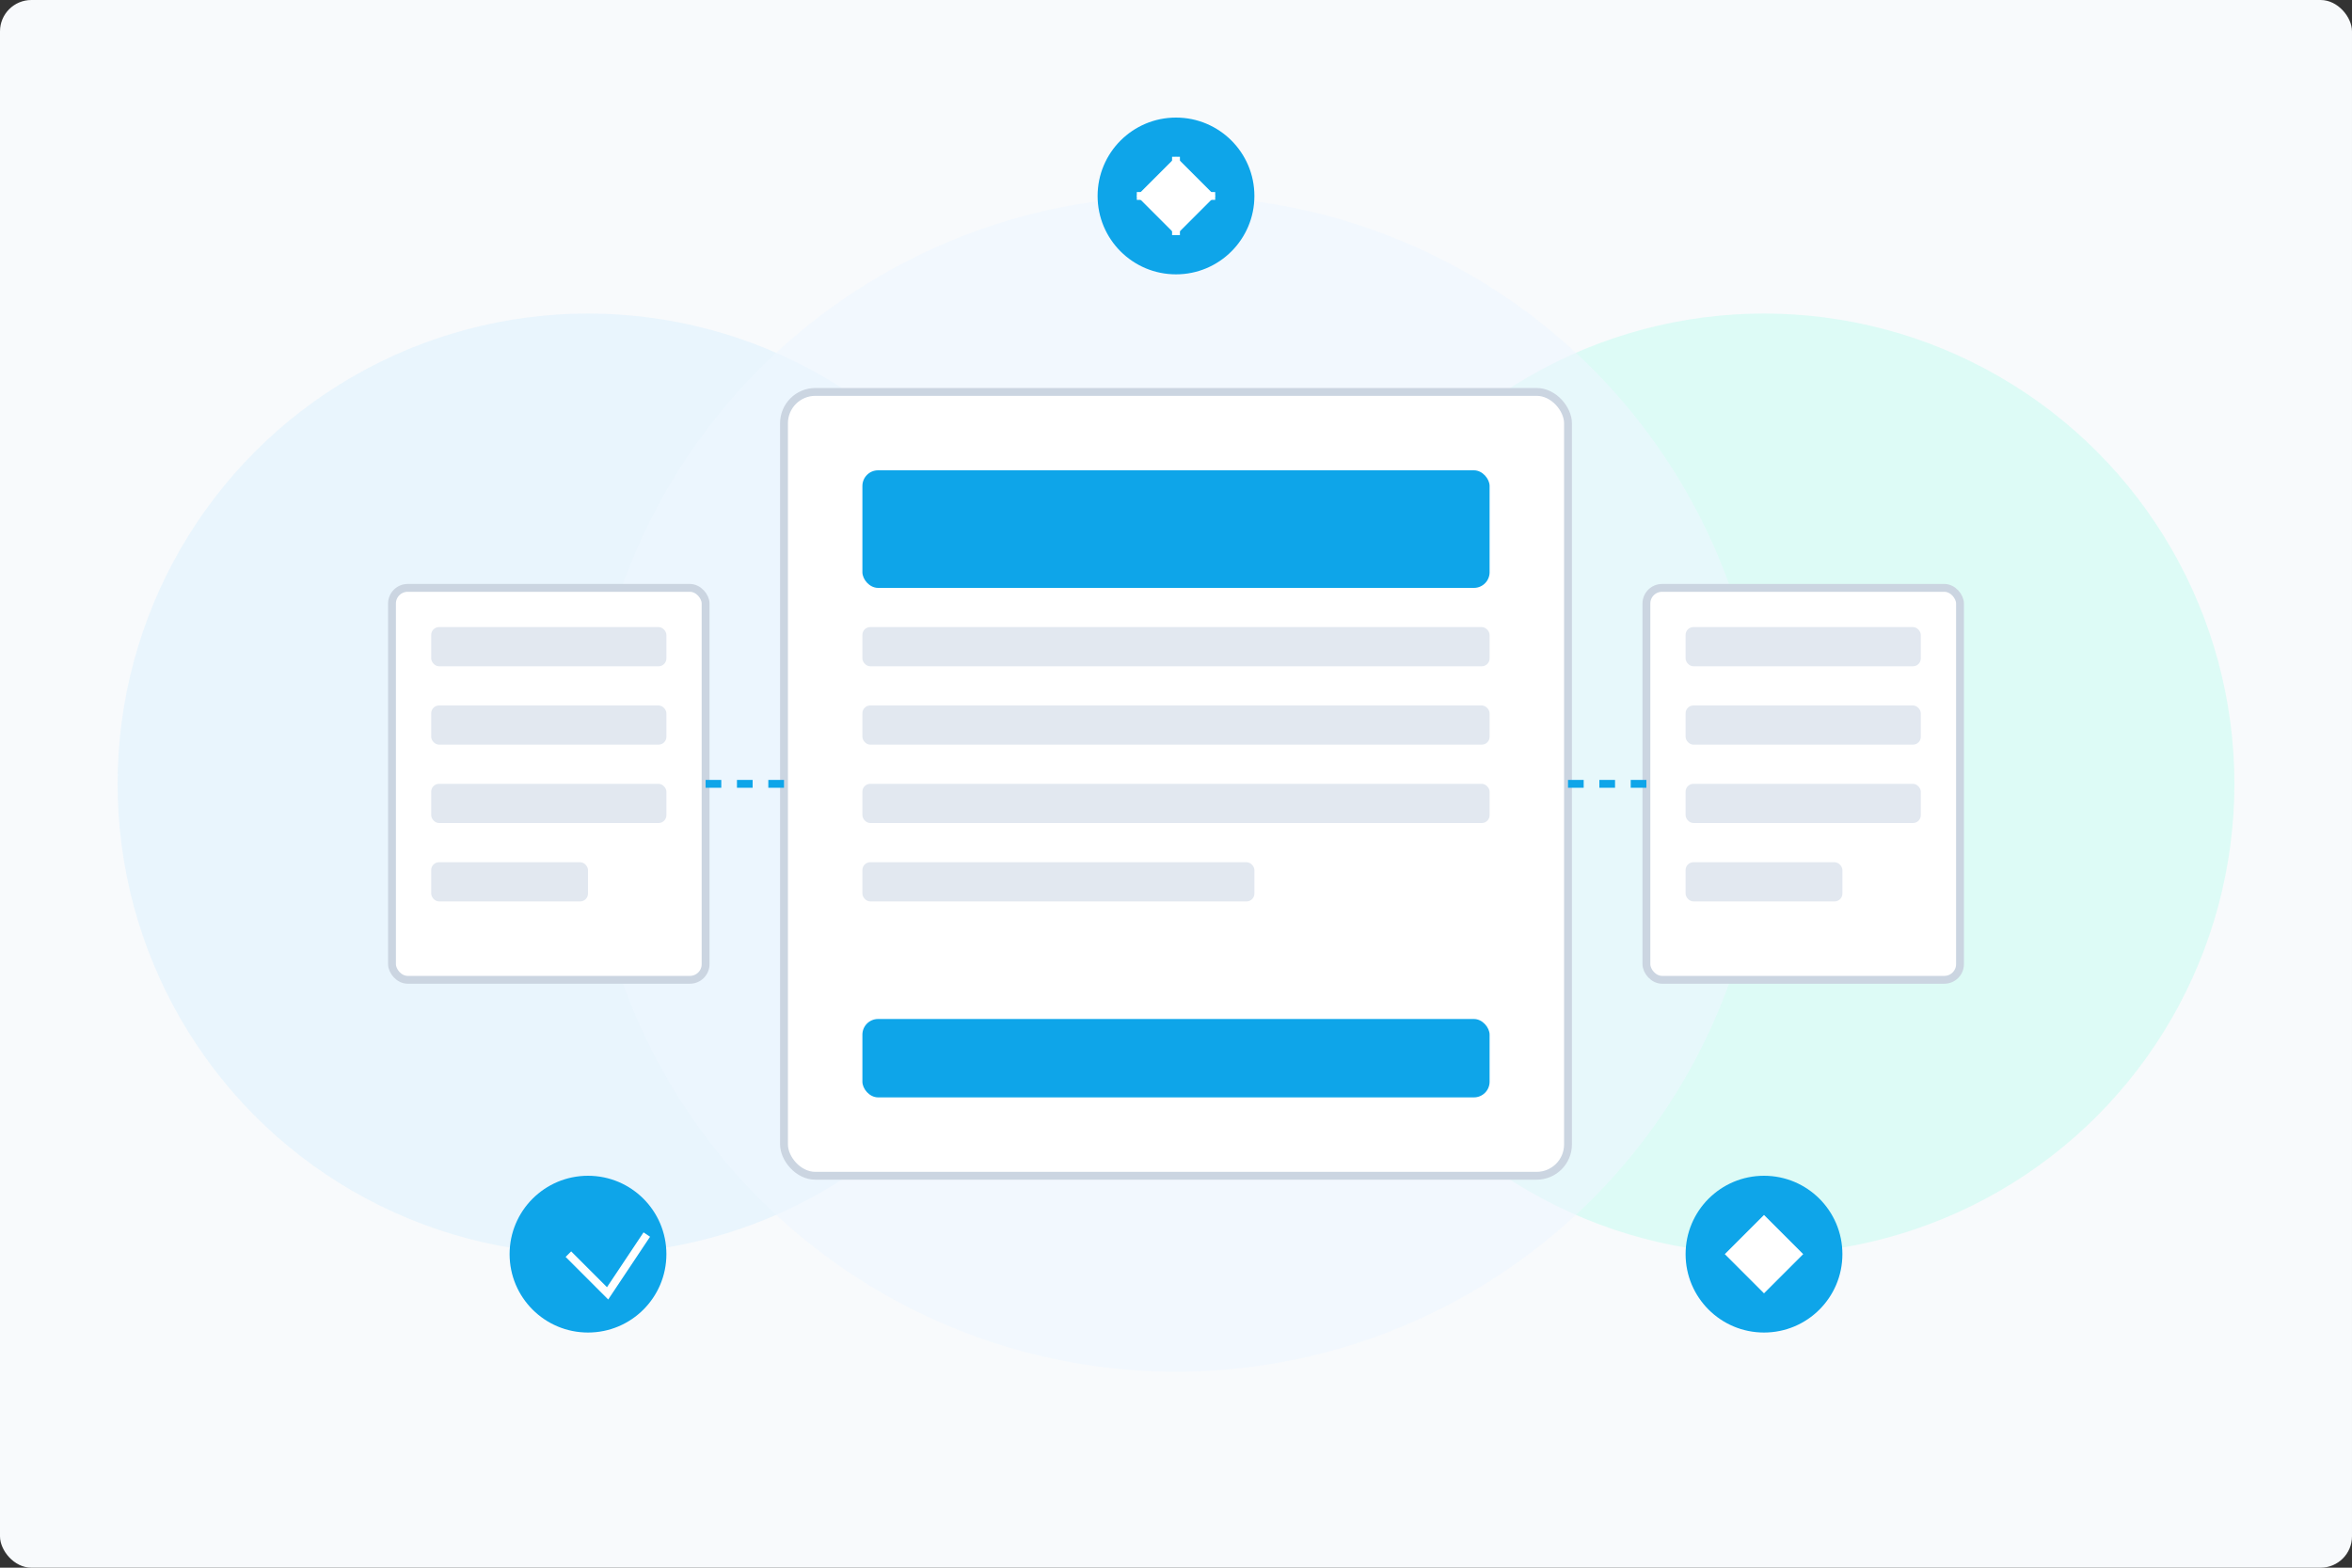 <svg width="600" height="400" viewBox="0 0 600 400" fill="none" xmlns="http://www.w3.org/2000/svg">
  <rect x="0" y="0" width="600" height="400" fill="#333333" stroke="none"/>
  <rect width="600" height="400" rx="8" fill="#F8FAFC"/>
  
  <!-- Background elements -->
  <circle cx="150" cy="200" r="120" fill="#E0F2FE" opacity="0.6"/>
  <circle cx="450" cy="200" r="120" fill="#CCFBF1" opacity="0.6"/>
  <circle cx="300" cy="200" r="150" fill="#EFF6FF" opacity="0.6"/>
  
  <!-- Central dashboard -->
  <rect x="200" y="100" width="200" height="200" rx="8" fill="white" stroke="#CBD5E1" stroke-width="2"/>
  <rect x="220" y="120" width="160" height="30" rx="4" fill="#0EA5E9"/>
  <rect x="220" y="160" width="160" height="10" rx="2" fill="#E2E8F0"/>
  <rect x="220" y="180" width="160" height="10" rx="2" fill="#E2E8F0"/>
  <rect x="220" y="200" width="160" height="10" rx="2" fill="#E2E8F0"/>
  <rect x="220" y="220" width="100" height="10" rx="2" fill="#E2E8F0"/>
  <rect x="220" y="260" width="160" height="20" rx="4" fill="#0EA5E9"/>
  
  <!-- Left document -->
  <rect x="100" y="150" width="80" height="100" rx="4" fill="white" stroke="#CBD5E1" stroke-width="2"/>
  <rect x="110" y="160" width="60" height="10" rx="2" fill="#E2E8F0"/>
  <rect x="110" y="180" width="60" height="10" rx="2" fill="#E2E8F0"/>
  <rect x="110" y="200" width="60" height="10" rx="2" fill="#E2E8F0"/>
  <rect x="110" y="220" width="40" height="10" rx="2" fill="#E2E8F0"/>
  
  <!-- Right document -->
  <rect x="420" y="150" width="80" height="100" rx="4" fill="white" stroke="#CBD5E1" stroke-width="2"/>
  <rect x="430" y="160" width="60" height="10" rx="2" fill="#E2E8F0"/>
  <rect x="430" y="180" width="60" height="10" rx="2" fill="#E2E8F0"/>
  <rect x="430" y="200" width="60" height="10" rx="2" fill="#E2E8F0"/>
  <rect x="430" y="220" width="40" height="10" rx="2" fill="#E2E8F0"/>
  
  <!-- Connection lines -->
  <line x1="180" y1="200" x2="200" y2="200" stroke="#0EA5E9" stroke-width="2" stroke-dasharray="4 4"/>
  <line x1="400" y1="200" x2="420" y2="200" stroke="#0EA5E9" stroke-width="2" stroke-dasharray="4 4"/>
  
  <!-- Icons -->
  <circle cx="300" cy="50" r="20" fill="#0EA5E9"/>
  <path d="M290 50 L300 40 L310 50 L300 60 Z" fill="white"/>
  <path d="M300 40 L300 60" stroke="white" stroke-width="2"/>
  <path d="M290 50 L310 50" stroke="white" stroke-width="2"/>
  
  <circle cx="150" cy="320" r="20" fill="#0EA5E9"/>
  <path d="M145 320 L155 330 L165 315" stroke="white" stroke-width="2" fill="none"/>
  
  <circle cx="450" cy="320" r="20" fill="#0EA5E9"/>
  <path d="M440 320 L450 310 L460 320 L450 330 Z" fill="white"/>
</svg>
